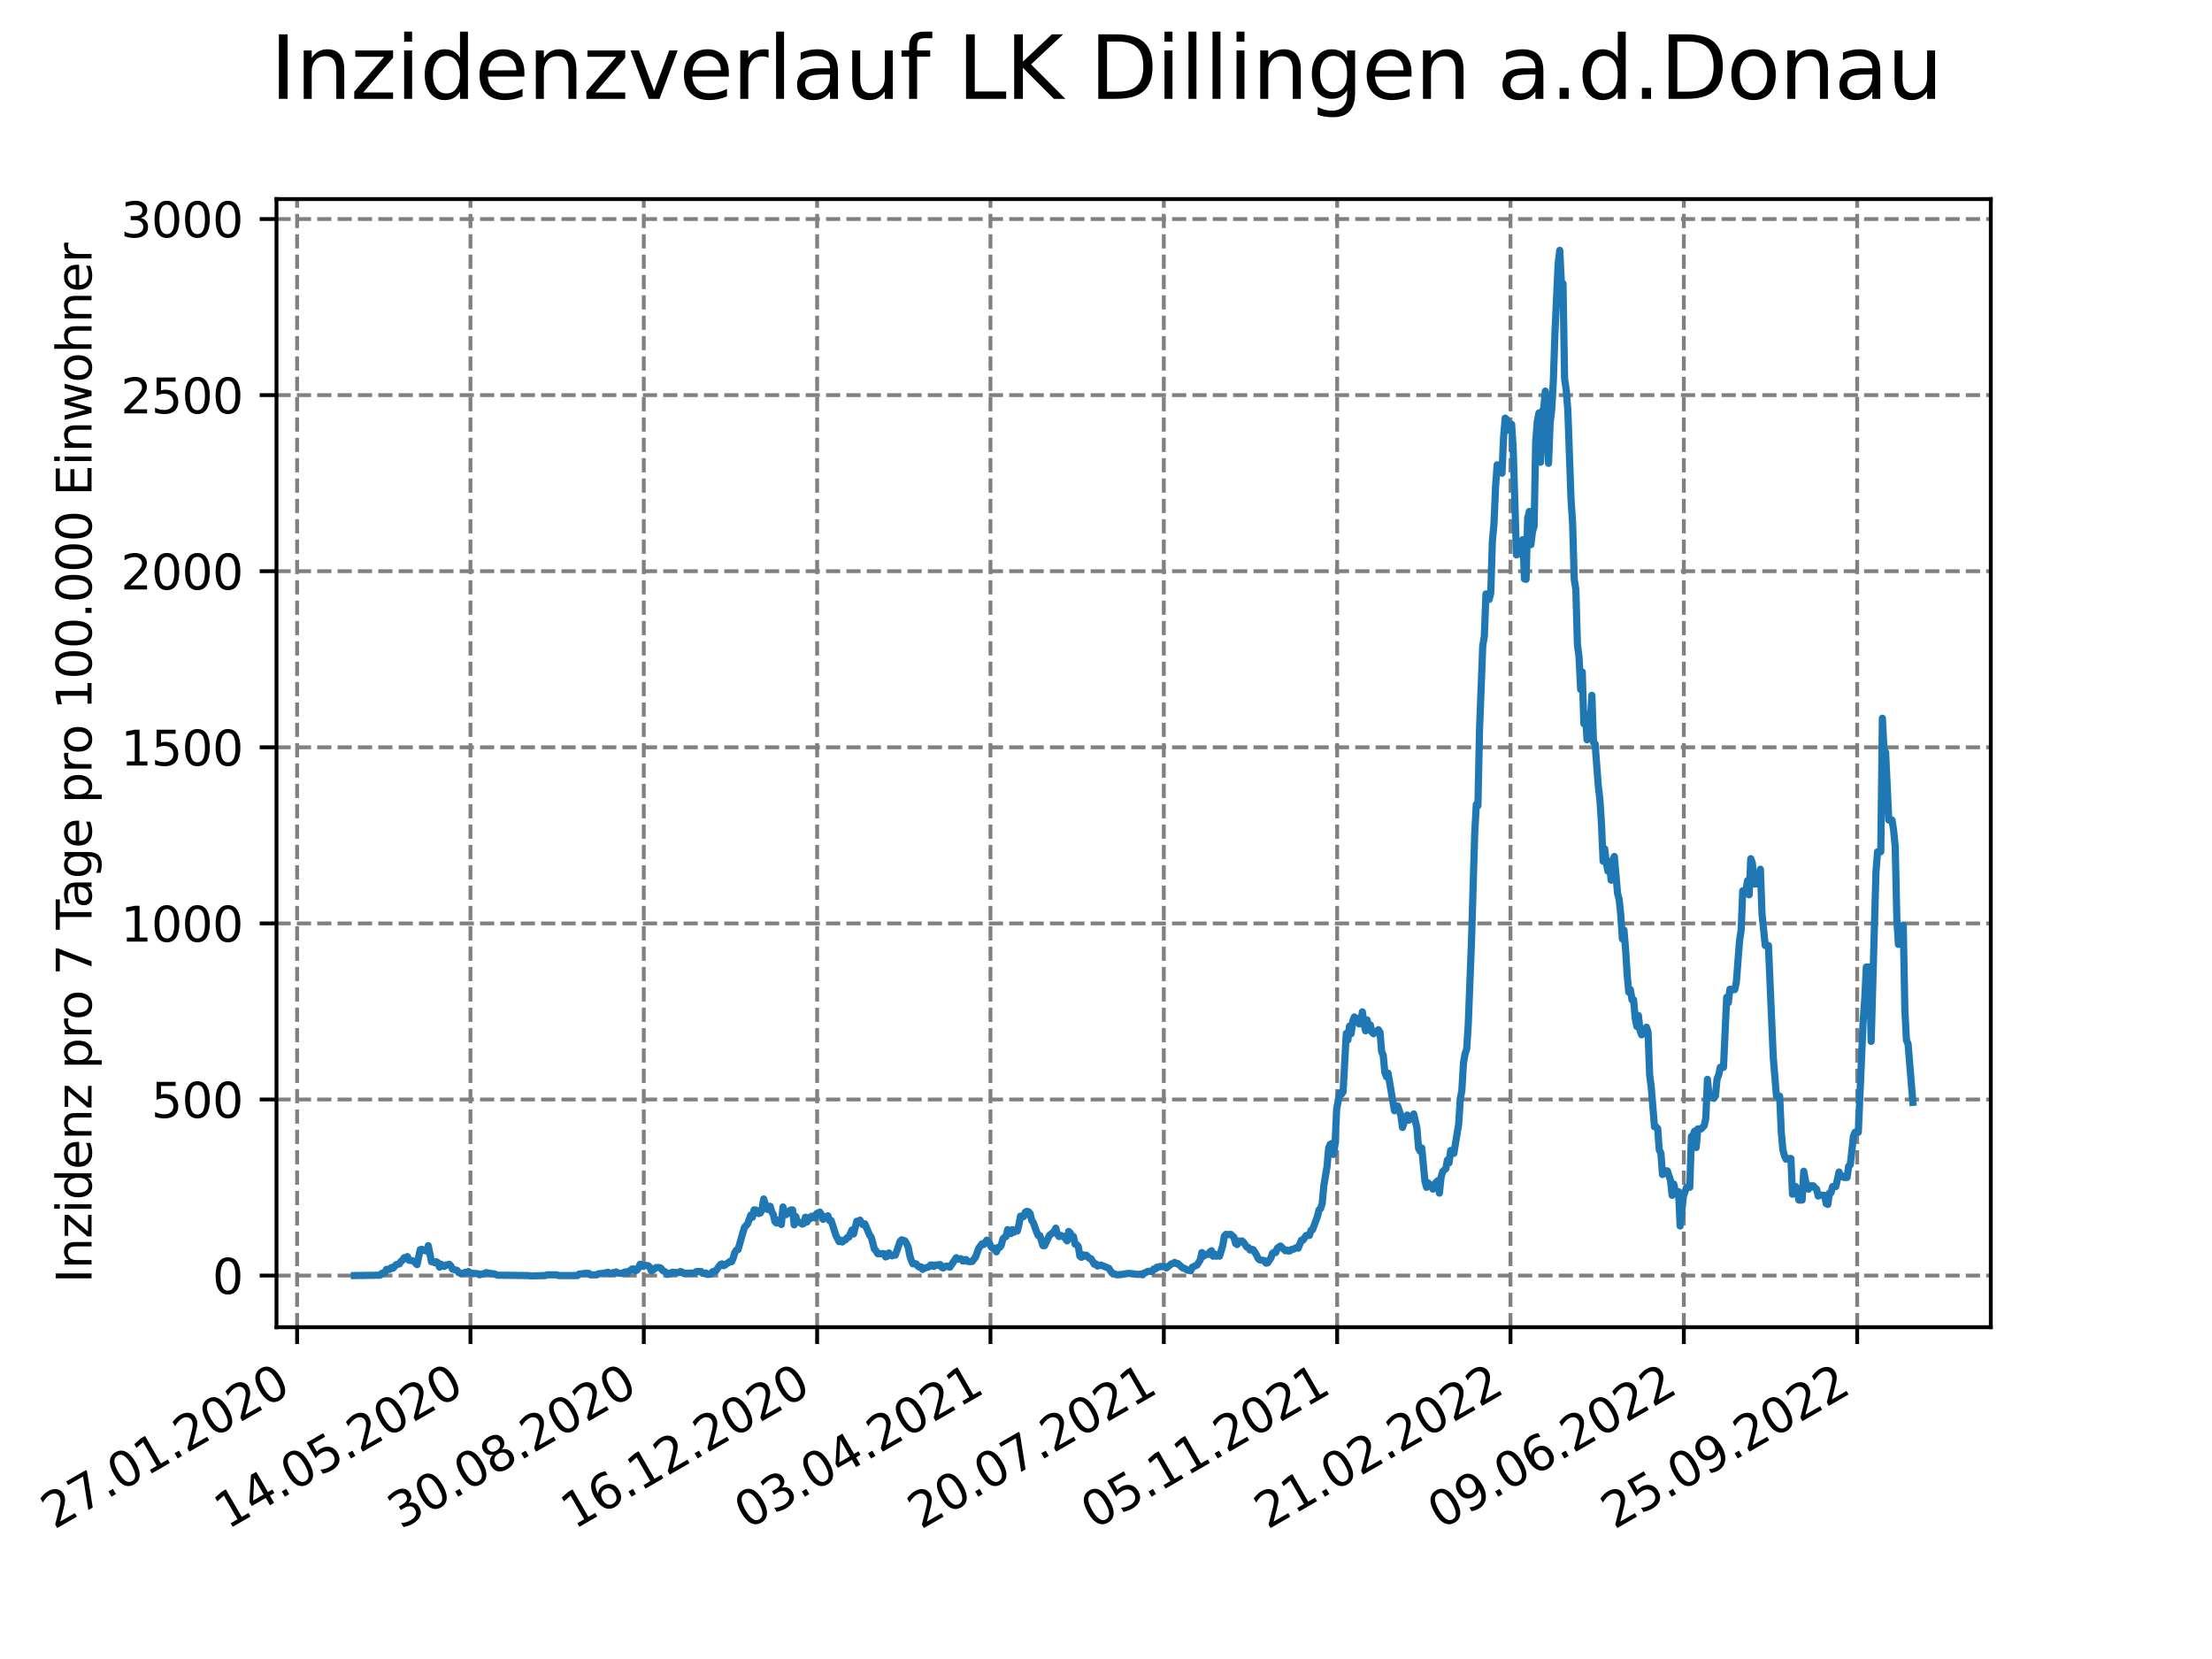 <?xml version="1.0" encoding="utf-8" standalone="no"?>
<!DOCTYPE svg PUBLIC "-//W3C//DTD SVG 1.1//EN"
  "http://www.w3.org/Graphics/SVG/1.1/DTD/svg11.dtd">
<svg xmlns:xlink="http://www.w3.org/1999/xlink" width="460.8pt" height="345.6pt" viewBox="0 0 460.8 345.6" xmlns="http://www.w3.org/2000/svg" version="1.1">
 <defs>
  <style type="text/css">*{stroke-linejoin: round; stroke-linecap: butt}</style>
 </defs>
 <g id="figure_1">
  <g id="patch_1">
   <path d="M 0 345.6 
L 460.8 345.6 
L 460.8 0 
L 0 0 
z
" style="fill: #ffffff"/>
  </g>
  <g id="axes_1">
   <g id="patch_2">
    <path d="M 57.6 276.48 
L 414.72 276.48 
L 414.72 41.472 
L 57.6 41.472 
z
" style="fill: #ffffff"/>
   </g>
   <g id="matplotlib.axis_1">
    <g id="xtick_1">
     <g id="line2d_1">
      <path d="M 61.894 276.48 
L 61.894 41.472 
" clip-path="url(#p6cbf911d71)" style="fill: none; stroke-dasharray: 2.96,1.28; stroke-dashoffset: 0; stroke: #808080; stroke-width: 0.8"/>
     </g>
     <g id="line2d_2">
      <defs>
       <path id="mc6d0d88034" d="M 0 0 
L 0 3.5 
" style="stroke: #000000; stroke-width: 0.8"/>
      </defs>
      <g>
       <use xlink:href="#mc6d0d88034" x="61.894" y="276.48" style="stroke: #000000; stroke-width: 0.8"/>
      </g>
     </g>
     <g id="text_1">
      <!-- 27.01.2020 -->
      <g transform="translate(11.268 318.689) rotate(-30) scale(0.1 -0.1)">
       <defs>
        <path id="DejaVuSans-32" d="M 1228 531 
L 3431 531 
L 3431 0 
L 469 0 
L 469 531 
Q 828 903 1448 1529 
Q 2069 2156 2228 2338 
Q 2531 2678 2651 2914 
Q 2772 3150 2772 3378 
Q 2772 3750 2511 3984 
Q 2250 4219 1831 4219 
Q 1534 4219 1204 4116 
Q 875 4013 500 3803 
L 500 4441 
Q 881 4594 1212 4672 
Q 1544 4750 1819 4750 
Q 2544 4750 2975 4387 
Q 3406 4025 3406 3419 
Q 3406 3131 3298 2873 
Q 3191 2616 2906 2266 
Q 2828 2175 2409 1742 
Q 1991 1309 1228 531 
z
" transform="scale(0.016)"/>
        <path id="DejaVuSans-37" d="M 525 4666 
L 3525 4666 
L 3525 4397 
L 1831 0 
L 1172 0 
L 2766 4134 
L 525 4134 
L 525 4666 
z
" transform="scale(0.016)"/>
        <path id="DejaVuSans-2e" d="M 684 794 
L 1344 794 
L 1344 0 
L 684 0 
L 684 794 
z
" transform="scale(0.016)"/>
        <path id="DejaVuSans-30" d="M 2034 4250 
Q 1547 4250 1301 3770 
Q 1056 3291 1056 2328 
Q 1056 1369 1301 889 
Q 1547 409 2034 409 
Q 2525 409 2770 889 
Q 3016 1369 3016 2328 
Q 3016 3291 2770 3770 
Q 2525 4250 2034 4250 
z
M 2034 4750 
Q 2819 4750 3233 4129 
Q 3647 3509 3647 2328 
Q 3647 1150 3233 529 
Q 2819 -91 2034 -91 
Q 1250 -91 836 529 
Q 422 1150 422 2328 
Q 422 3509 836 4129 
Q 1250 4750 2034 4750 
z
" transform="scale(0.016)"/>
        <path id="DejaVuSans-31" d="M 794 531 
L 1825 531 
L 1825 4091 
L 703 3866 
L 703 4441 
L 1819 4666 
L 2450 4666 
L 2450 531 
L 3481 531 
L 3481 0 
L 794 0 
L 794 531 
z
" transform="scale(0.016)"/>
       </defs>
       <use xlink:href="#DejaVuSans-32"/>
       <use xlink:href="#DejaVuSans-37" x="63.623"/>
       <use xlink:href="#DejaVuSans-2e" x="127.246"/>
       <use xlink:href="#DejaVuSans-30" x="159.033"/>
       <use xlink:href="#DejaVuSans-31" x="222.656"/>
       <use xlink:href="#DejaVuSans-2e" x="286.279"/>
       <use xlink:href="#DejaVuSans-32" x="318.066"/>
       <use xlink:href="#DejaVuSans-30" x="381.689"/>
       <use xlink:href="#DejaVuSans-32" x="445.312"/>
       <use xlink:href="#DejaVuSans-30" x="508.936"/>
      </g>
     </g>
    </g>
    <g id="xtick_2">
     <g id="line2d_3">
      <path d="M 98.003 276.48 
L 98.003 41.472 
" clip-path="url(#p6cbf911d71)" style="fill: none; stroke-dasharray: 2.96,1.28; stroke-dashoffset: 0; stroke: #808080; stroke-width: 0.8"/>
     </g>
     <g id="line2d_4">
      <g>
       <use xlink:href="#mc6d0d88034" x="98.003" y="276.48" style="stroke: #000000; stroke-width: 0.8"/>
      </g>
     </g>
     <g id="text_2">
      <!-- 14.05.2020 -->
      <g transform="translate(47.378 318.689) rotate(-30) scale(0.1 -0.1)">
       <defs>
        <path id="DejaVuSans-34" d="M 2419 4116 
L 825 1625 
L 2419 1625 
L 2419 4116 
z
M 2253 4666 
L 3047 4666 
L 3047 1625 
L 3713 1625 
L 3713 1100 
L 3047 1100 
L 3047 0 
L 2419 0 
L 2419 1100 
L 313 1100 
L 313 1709 
L 2253 4666 
z
" transform="scale(0.016)"/>
        <path id="DejaVuSans-35" d="M 691 4666 
L 3169 4666 
L 3169 4134 
L 1269 4134 
L 1269 2991 
Q 1406 3038 1543 3061 
Q 1681 3084 1819 3084 
Q 2600 3084 3056 2656 
Q 3513 2228 3513 1497 
Q 3513 744 3044 326 
Q 2575 -91 1722 -91 
Q 1428 -91 1123 -41 
Q 819 9 494 109 
L 494 744 
Q 775 591 1075 516 
Q 1375 441 1709 441 
Q 2250 441 2565 725 
Q 2881 1009 2881 1497 
Q 2881 1984 2565 2268 
Q 2250 2553 1709 2553 
Q 1456 2553 1204 2497 
Q 953 2441 691 2322 
L 691 4666 
z
" transform="scale(0.016)"/>
       </defs>
       <use xlink:href="#DejaVuSans-31"/>
       <use xlink:href="#DejaVuSans-34" x="63.623"/>
       <use xlink:href="#DejaVuSans-2e" x="127.246"/>
       <use xlink:href="#DejaVuSans-30" x="159.033"/>
       <use xlink:href="#DejaVuSans-35" x="222.656"/>
       <use xlink:href="#DejaVuSans-2e" x="286.279"/>
       <use xlink:href="#DejaVuSans-32" x="318.066"/>
       <use xlink:href="#DejaVuSans-30" x="381.689"/>
       <use xlink:href="#DejaVuSans-32" x="445.312"/>
       <use xlink:href="#DejaVuSans-30" x="508.936"/>
      </g>
     </g>
    </g>
    <g id="xtick_3">
     <g id="line2d_5">
      <path d="M 134.113 276.48 
L 134.113 41.472 
" clip-path="url(#p6cbf911d71)" style="fill: none; stroke-dasharray: 2.96,1.28; stroke-dashoffset: 0; stroke: #808080; stroke-width: 0.8"/>
     </g>
     <g id="line2d_6">
      <g>
       <use xlink:href="#mc6d0d88034" x="134.113" y="276.48" style="stroke: #000000; stroke-width: 0.8"/>
      </g>
     </g>
     <g id="text_3">
      <!-- 30.08.2020 -->
      <g transform="translate(83.488 318.689) rotate(-30) scale(0.1 -0.1)">
       <defs>
        <path id="DejaVuSans-33" d="M 2597 2516 
Q 3050 2419 3304 2112 
Q 3559 1806 3559 1356 
Q 3559 666 3084 287 
Q 2609 -91 1734 -91 
Q 1441 -91 1130 -33 
Q 819 25 488 141 
L 488 750 
Q 750 597 1062 519 
Q 1375 441 1716 441 
Q 2309 441 2620 675 
Q 2931 909 2931 1356 
Q 2931 1769 2642 2001 
Q 2353 2234 1838 2234 
L 1294 2234 
L 1294 2753 
L 1863 2753 
Q 2328 2753 2575 2939 
Q 2822 3125 2822 3475 
Q 2822 3834 2567 4026 
Q 2313 4219 1838 4219 
Q 1578 4219 1281 4162 
Q 984 4106 628 3988 
L 628 4550 
Q 988 4650 1302 4700 
Q 1616 4750 1894 4750 
Q 2613 4750 3031 4423 
Q 3450 4097 3450 3541 
Q 3450 3153 3228 2886 
Q 3006 2619 2597 2516 
z
" transform="scale(0.016)"/>
        <path id="DejaVuSans-38" d="M 2034 2216 
Q 1584 2216 1326 1975 
Q 1069 1734 1069 1313 
Q 1069 891 1326 650 
Q 1584 409 2034 409 
Q 2484 409 2743 651 
Q 3003 894 3003 1313 
Q 3003 1734 2745 1975 
Q 2488 2216 2034 2216 
z
M 1403 2484 
Q 997 2584 770 2862 
Q 544 3141 544 3541 
Q 544 4100 942 4425 
Q 1341 4750 2034 4750 
Q 2731 4750 3128 4425 
Q 3525 4100 3525 3541 
Q 3525 3141 3298 2862 
Q 3072 2584 2669 2484 
Q 3125 2378 3379 2068 
Q 3634 1759 3634 1313 
Q 3634 634 3220 271 
Q 2806 -91 2034 -91 
Q 1263 -91 848 271 
Q 434 634 434 1313 
Q 434 1759 690 2068 
Q 947 2378 1403 2484 
z
M 1172 3481 
Q 1172 3119 1398 2916 
Q 1625 2713 2034 2713 
Q 2441 2713 2670 2916 
Q 2900 3119 2900 3481 
Q 2900 3844 2670 4047 
Q 2441 4250 2034 4250 
Q 1625 4250 1398 4047 
Q 1172 3844 1172 3481 
z
" transform="scale(0.016)"/>
       </defs>
       <use xlink:href="#DejaVuSans-33"/>
       <use xlink:href="#DejaVuSans-30" x="63.623"/>
       <use xlink:href="#DejaVuSans-2e" x="127.246"/>
       <use xlink:href="#DejaVuSans-30" x="159.033"/>
       <use xlink:href="#DejaVuSans-38" x="222.656"/>
       <use xlink:href="#DejaVuSans-2e" x="286.279"/>
       <use xlink:href="#DejaVuSans-32" x="318.066"/>
       <use xlink:href="#DejaVuSans-30" x="381.689"/>
       <use xlink:href="#DejaVuSans-32" x="445.312"/>
       <use xlink:href="#DejaVuSans-30" x="508.936"/>
      </g>
     </g>
    </g>
    <g id="xtick_4">
     <g id="line2d_7">
      <path d="M 170.223 276.48 
L 170.223 41.472 
" clip-path="url(#p6cbf911d71)" style="fill: none; stroke-dasharray: 2.96,1.28; stroke-dashoffset: 0; stroke: #808080; stroke-width: 0.8"/>
     </g>
     <g id="line2d_8">
      <g>
       <use xlink:href="#mc6d0d88034" x="170.223" y="276.48" style="stroke: #000000; stroke-width: 0.8"/>
      </g>
     </g>
     <g id="text_4">
      <!-- 16.12.2020 -->
      <g transform="translate(119.598 318.689) rotate(-30) scale(0.1 -0.1)">
       <defs>
        <path id="DejaVuSans-36" d="M 2113 2584 
Q 1688 2584 1439 2293 
Q 1191 2003 1191 1497 
Q 1191 994 1439 701 
Q 1688 409 2113 409 
Q 2538 409 2786 701 
Q 3034 994 3034 1497 
Q 3034 2003 2786 2293 
Q 2538 2584 2113 2584 
z
M 3366 4563 
L 3366 3988 
Q 3128 4100 2886 4159 
Q 2644 4219 2406 4219 
Q 1781 4219 1451 3797 
Q 1122 3375 1075 2522 
Q 1259 2794 1537 2939 
Q 1816 3084 2150 3084 
Q 2853 3084 3261 2657 
Q 3669 2231 3669 1497 
Q 3669 778 3244 343 
Q 2819 -91 2113 -91 
Q 1303 -91 875 529 
Q 447 1150 447 2328 
Q 447 3434 972 4092 
Q 1497 4750 2381 4750 
Q 2619 4750 2861 4703 
Q 3103 4656 3366 4563 
z
" transform="scale(0.016)"/>
       </defs>
       <use xlink:href="#DejaVuSans-31"/>
       <use xlink:href="#DejaVuSans-36" x="63.623"/>
       <use xlink:href="#DejaVuSans-2e" x="127.246"/>
       <use xlink:href="#DejaVuSans-31" x="159.033"/>
       <use xlink:href="#DejaVuSans-32" x="222.656"/>
       <use xlink:href="#DejaVuSans-2e" x="286.279"/>
       <use xlink:href="#DejaVuSans-32" x="318.066"/>
       <use xlink:href="#DejaVuSans-30" x="381.689"/>
       <use xlink:href="#DejaVuSans-32" x="445.312"/>
       <use xlink:href="#DejaVuSans-30" x="508.936"/>
      </g>
     </g>
    </g>
    <g id="xtick_5">
     <g id="line2d_9">
      <path d="M 206.333 276.48 
L 206.333 41.472 
" clip-path="url(#p6cbf911d71)" style="fill: none; stroke-dasharray: 2.96,1.28; stroke-dashoffset: 0; stroke: #808080; stroke-width: 0.8"/>
     </g>
     <g id="line2d_10">
      <g>
       <use xlink:href="#mc6d0d88034" x="206.333" y="276.48" style="stroke: #000000; stroke-width: 0.8"/>
      </g>
     </g>
     <g id="text_5">
      <!-- 03.04.2021 -->
      <g transform="translate(155.708 318.689) rotate(-30) scale(0.1 -0.1)">
       <use xlink:href="#DejaVuSans-30"/>
       <use xlink:href="#DejaVuSans-33" x="63.623"/>
       <use xlink:href="#DejaVuSans-2e" x="127.246"/>
       <use xlink:href="#DejaVuSans-30" x="159.033"/>
       <use xlink:href="#DejaVuSans-34" x="222.656"/>
       <use xlink:href="#DejaVuSans-2e" x="286.279"/>
       <use xlink:href="#DejaVuSans-32" x="318.066"/>
       <use xlink:href="#DejaVuSans-30" x="381.689"/>
       <use xlink:href="#DejaVuSans-32" x="445.312"/>
       <use xlink:href="#DejaVuSans-31" x="508.936"/>
      </g>
     </g>
    </g>
    <g id="xtick_6">
     <g id="line2d_11">
      <path d="M 242.443 276.48 
L 242.443 41.472 
" clip-path="url(#p6cbf911d71)" style="fill: none; stroke-dasharray: 2.96,1.28; stroke-dashoffset: 0; stroke: #808080; stroke-width: 0.8"/>
     </g>
     <g id="line2d_12">
      <g>
       <use xlink:href="#mc6d0d88034" x="242.443" y="276.48" style="stroke: #000000; stroke-width: 0.8"/>
      </g>
     </g>
     <g id="text_6">
      <!-- 20.07.2021 -->
      <g transform="translate(191.818 318.689) rotate(-30) scale(0.1 -0.1)">
       <use xlink:href="#DejaVuSans-32"/>
       <use xlink:href="#DejaVuSans-30" x="63.623"/>
       <use xlink:href="#DejaVuSans-2e" x="127.246"/>
       <use xlink:href="#DejaVuSans-30" x="159.033"/>
       <use xlink:href="#DejaVuSans-37" x="222.656"/>
       <use xlink:href="#DejaVuSans-2e" x="286.279"/>
       <use xlink:href="#DejaVuSans-32" x="318.066"/>
       <use xlink:href="#DejaVuSans-30" x="381.689"/>
       <use xlink:href="#DejaVuSans-32" x="445.312"/>
       <use xlink:href="#DejaVuSans-31" x="508.936"/>
      </g>
     </g>
    </g>
    <g id="xtick_7">
     <g id="line2d_13">
      <path d="M 278.553 276.48 
L 278.553 41.472 
" clip-path="url(#p6cbf911d71)" style="fill: none; stroke-dasharray: 2.96,1.28; stroke-dashoffset: 0; stroke: #808080; stroke-width: 0.8"/>
     </g>
     <g id="line2d_14">
      <g>
       <use xlink:href="#mc6d0d88034" x="278.553" y="276.48" style="stroke: #000000; stroke-width: 0.8"/>
      </g>
     </g>
     <g id="text_7">
      <!-- 05.11.2021 -->
      <g transform="translate(227.928 318.689) rotate(-30) scale(0.1 -0.1)">
       <use xlink:href="#DejaVuSans-30"/>
       <use xlink:href="#DejaVuSans-35" x="63.623"/>
       <use xlink:href="#DejaVuSans-2e" x="127.246"/>
       <use xlink:href="#DejaVuSans-31" x="159.033"/>
       <use xlink:href="#DejaVuSans-31" x="222.656"/>
       <use xlink:href="#DejaVuSans-2e" x="286.279"/>
       <use xlink:href="#DejaVuSans-32" x="318.066"/>
       <use xlink:href="#DejaVuSans-30" x="381.689"/>
       <use xlink:href="#DejaVuSans-32" x="445.312"/>
       <use xlink:href="#DejaVuSans-31" x="508.936"/>
      </g>
     </g>
    </g>
    <g id="xtick_8">
     <g id="line2d_15">
      <path d="M 314.663 276.48 
L 314.663 41.472 
" clip-path="url(#p6cbf911d71)" style="fill: none; stroke-dasharray: 2.96,1.28; stroke-dashoffset: 0; stroke: #808080; stroke-width: 0.8"/>
     </g>
     <g id="line2d_16">
      <g>
       <use xlink:href="#mc6d0d88034" x="314.663" y="276.48" style="stroke: #000000; stroke-width: 0.8"/>
      </g>
     </g>
     <g id="text_8">
      <!-- 21.02.2022 -->
      <g transform="translate(264.038 318.689) rotate(-30) scale(0.1 -0.1)">
       <use xlink:href="#DejaVuSans-32"/>
       <use xlink:href="#DejaVuSans-31" x="63.623"/>
       <use xlink:href="#DejaVuSans-2e" x="127.246"/>
       <use xlink:href="#DejaVuSans-30" x="159.033"/>
       <use xlink:href="#DejaVuSans-32" x="222.656"/>
       <use xlink:href="#DejaVuSans-2e" x="286.279"/>
       <use xlink:href="#DejaVuSans-32" x="318.066"/>
       <use xlink:href="#DejaVuSans-30" x="381.689"/>
       <use xlink:href="#DejaVuSans-32" x="445.312"/>
       <use xlink:href="#DejaVuSans-32" x="508.936"/>
      </g>
     </g>
    </g>
    <g id="xtick_9">
     <g id="line2d_17">
      <path d="M 350.773 276.48 
L 350.773 41.472 
" clip-path="url(#p6cbf911d71)" style="fill: none; stroke-dasharray: 2.96,1.28; stroke-dashoffset: 0; stroke: #808080; stroke-width: 0.8"/>
     </g>
     <g id="line2d_18">
      <g>
       <use xlink:href="#mc6d0d88034" x="350.773" y="276.48" style="stroke: #000000; stroke-width: 0.8"/>
      </g>
     </g>
     <g id="text_9">
      <!-- 09.06.2022 -->
      <g transform="translate(300.147 318.689) rotate(-30) scale(0.1 -0.1)">
       <defs>
        <path id="DejaVuSans-39" d="M 703 97 
L 703 672 
Q 941 559 1184 500 
Q 1428 441 1663 441 
Q 2288 441 2617 861 
Q 2947 1281 2994 2138 
Q 2813 1869 2534 1725 
Q 2256 1581 1919 1581 
Q 1219 1581 811 2004 
Q 403 2428 403 3163 
Q 403 3881 828 4315 
Q 1253 4750 1959 4750 
Q 2769 4750 3195 4129 
Q 3622 3509 3622 2328 
Q 3622 1225 3098 567 
Q 2575 -91 1691 -91 
Q 1453 -91 1209 -44 
Q 966 3 703 97 
z
M 1959 2075 
Q 2384 2075 2632 2365 
Q 2881 2656 2881 3163 
Q 2881 3666 2632 3958 
Q 2384 4250 1959 4250 
Q 1534 4250 1286 3958 
Q 1038 3666 1038 3163 
Q 1038 2656 1286 2365 
Q 1534 2075 1959 2075 
z
" transform="scale(0.016)"/>
       </defs>
       <use xlink:href="#DejaVuSans-30"/>
       <use xlink:href="#DejaVuSans-39" x="63.623"/>
       <use xlink:href="#DejaVuSans-2e" x="127.246"/>
       <use xlink:href="#DejaVuSans-30" x="159.033"/>
       <use xlink:href="#DejaVuSans-36" x="222.656"/>
       <use xlink:href="#DejaVuSans-2e" x="286.279"/>
       <use xlink:href="#DejaVuSans-32" x="318.066"/>
       <use xlink:href="#DejaVuSans-30" x="381.689"/>
       <use xlink:href="#DejaVuSans-32" x="445.312"/>
       <use xlink:href="#DejaVuSans-32" x="508.936"/>
      </g>
     </g>
    </g>
    <g id="xtick_10">
     <g id="line2d_19">
      <path d="M 386.883 276.48 
L 386.883 41.472 
" clip-path="url(#p6cbf911d71)" style="fill: none; stroke-dasharray: 2.96,1.28; stroke-dashoffset: 0; stroke: #808080; stroke-width: 0.8"/>
     </g>
     <g id="line2d_20">
      <g>
       <use xlink:href="#mc6d0d88034" x="386.883" y="276.48" style="stroke: #000000; stroke-width: 0.8"/>
      </g>
     </g>
     <g id="text_10">
      <!-- 25.09.2022 -->
      <g transform="translate(336.257 318.689) rotate(-30) scale(0.1 -0.1)">
       <use xlink:href="#DejaVuSans-32"/>
       <use xlink:href="#DejaVuSans-35" x="63.623"/>
       <use xlink:href="#DejaVuSans-2e" x="127.246"/>
       <use xlink:href="#DejaVuSans-30" x="159.033"/>
       <use xlink:href="#DejaVuSans-39" x="222.656"/>
       <use xlink:href="#DejaVuSans-2e" x="286.279"/>
       <use xlink:href="#DejaVuSans-32" x="318.066"/>
       <use xlink:href="#DejaVuSans-30" x="381.689"/>
       <use xlink:href="#DejaVuSans-32" x="445.312"/>
       <use xlink:href="#DejaVuSans-32" x="508.936"/>
      </g>
     </g>
    </g>
   </g>
   <g id="matplotlib.axis_2">
    <g id="ytick_1">
     <g id="line2d_21">
      <path d="M 57.6 265.722 
L 414.72 265.722 
" clip-path="url(#p6cbf911d71)" style="fill: none; stroke-dasharray: 2.96,1.28; stroke-dashoffset: 0; stroke: #808080; stroke-width: 0.8"/>
     </g>
     <g id="line2d_22">
      <defs>
       <path id="m61fb1e7606" d="M 0 0 
L -3.5 0 
" style="stroke: #000000; stroke-width: 0.8"/>
      </defs>
      <g>
       <use xlink:href="#m61fb1e7606" x="57.6" y="265.722" style="stroke: #000000; stroke-width: 0.8"/>
      </g>
     </g>
     <g id="text_11">
      <!-- 0 -->
      <g transform="translate(44.237 269.521) scale(0.1 -0.1)">
       <use xlink:href="#DejaVuSans-30"/>
      </g>
     </g>
    </g>
    <g id="ytick_2">
     <g id="line2d_23">
      <path d="M 57.6 229.04 
L 414.72 229.04 
" clip-path="url(#p6cbf911d71)" style="fill: none; stroke-dasharray: 2.96,1.28; stroke-dashoffset: 0; stroke: #808080; stroke-width: 0.8"/>
     </g>
     <g id="line2d_24">
      <g>
       <use xlink:href="#m61fb1e7606" x="57.6" y="229.04" style="stroke: #000000; stroke-width: 0.8"/>
      </g>
     </g>
     <g id="text_12">
      <!-- 500 -->
      <g transform="translate(31.512 232.839) scale(0.1 -0.1)">
       <use xlink:href="#DejaVuSans-35"/>
       <use xlink:href="#DejaVuSans-30" x="63.623"/>
       <use xlink:href="#DejaVuSans-30" x="127.246"/>
      </g>
     </g>
    </g>
    <g id="ytick_3">
     <g id="line2d_25">
      <path d="M 57.6 192.358 
L 414.72 192.358 
" clip-path="url(#p6cbf911d71)" style="fill: none; stroke-dasharray: 2.96,1.28; stroke-dashoffset: 0; stroke: #808080; stroke-width: 0.8"/>
     </g>
     <g id="line2d_26">
      <g>
       <use xlink:href="#m61fb1e7606" x="57.6" y="192.358" style="stroke: #000000; stroke-width: 0.8"/>
      </g>
     </g>
     <g id="text_13">
      <!-- 1000 -->
      <g transform="translate(25.15 196.157) scale(0.1 -0.1)">
       <use xlink:href="#DejaVuSans-31"/>
       <use xlink:href="#DejaVuSans-30" x="63.623"/>
       <use xlink:href="#DejaVuSans-30" x="127.246"/>
       <use xlink:href="#DejaVuSans-30" x="190.869"/>
      </g>
     </g>
    </g>
    <g id="ytick_4">
     <g id="line2d_27">
      <path d="M 57.6 155.676 
L 414.72 155.676 
" clip-path="url(#p6cbf911d71)" style="fill: none; stroke-dasharray: 2.96,1.28; stroke-dashoffset: 0; stroke: #808080; stroke-width: 0.8"/>
     </g>
     <g id="line2d_28">
      <g>
       <use xlink:href="#m61fb1e7606" x="57.6" y="155.676" style="stroke: #000000; stroke-width: 0.8"/>
      </g>
     </g>
     <g id="text_14">
      <!-- 1500 -->
      <g transform="translate(25.15 159.476) scale(0.1 -0.1)">
       <use xlink:href="#DejaVuSans-31"/>
       <use xlink:href="#DejaVuSans-35" x="63.623"/>
       <use xlink:href="#DejaVuSans-30" x="127.246"/>
       <use xlink:href="#DejaVuSans-30" x="190.869"/>
      </g>
     </g>
    </g>
    <g id="ytick_5">
     <g id="line2d_29">
      <path d="M 57.6 118.995 
L 414.72 118.995 
" clip-path="url(#p6cbf911d71)" style="fill: none; stroke-dasharray: 2.96,1.28; stroke-dashoffset: 0; stroke: #808080; stroke-width: 0.8"/>
     </g>
     <g id="line2d_30">
      <g>
       <use xlink:href="#m61fb1e7606" x="57.6" y="118.995" style="stroke: #000000; stroke-width: 0.8"/>
      </g>
     </g>
     <g id="text_15">
      <!-- 2000 -->
      <g transform="translate(25.15 122.794) scale(0.1 -0.1)">
       <use xlink:href="#DejaVuSans-32"/>
       <use xlink:href="#DejaVuSans-30" x="63.623"/>
       <use xlink:href="#DejaVuSans-30" x="127.246"/>
       <use xlink:href="#DejaVuSans-30" x="190.869"/>
      </g>
     </g>
    </g>
    <g id="ytick_6">
     <g id="line2d_31">
      <path d="M 57.6 82.313 
L 414.72 82.313 
" clip-path="url(#p6cbf911d71)" style="fill: none; stroke-dasharray: 2.96,1.28; stroke-dashoffset: 0; stroke: #808080; stroke-width: 0.8"/>
     </g>
     <g id="line2d_32">
      <g>
       <use xlink:href="#m61fb1e7606" x="57.6" y="82.313" style="stroke: #000000; stroke-width: 0.8"/>
      </g>
     </g>
     <g id="text_16">
      <!-- 2500 -->
      <g transform="translate(25.15 86.112) scale(0.1 -0.1)">
       <use xlink:href="#DejaVuSans-32"/>
       <use xlink:href="#DejaVuSans-35" x="63.623"/>
       <use xlink:href="#DejaVuSans-30" x="127.246"/>
       <use xlink:href="#DejaVuSans-30" x="190.869"/>
      </g>
     </g>
    </g>
    <g id="ytick_7">
     <g id="line2d_33">
      <path d="M 57.6 45.631 
L 414.72 45.631 
" clip-path="url(#p6cbf911d71)" style="fill: none; stroke-dasharray: 2.96,1.28; stroke-dashoffset: 0; stroke: #808080; stroke-width: 0.8"/>
     </g>
     <g id="line2d_34">
      <g>
       <use xlink:href="#m61fb1e7606" x="57.6" y="45.631" style="stroke: #000000; stroke-width: 0.8"/>
      </g>
     </g>
     <g id="text_17">
      <!-- 3000 -->
      <g transform="translate(25.15 49.43) scale(0.1 -0.1)">
       <use xlink:href="#DejaVuSans-33"/>
       <use xlink:href="#DejaVuSans-30" x="63.623"/>
       <use xlink:href="#DejaVuSans-30" x="127.246"/>
       <use xlink:href="#DejaVuSans-30" x="190.869"/>
      </g>
     </g>
    </g>
    <g id="text_18">
     <!-- Inzidenz pro 7 Tage pro 100.000 Einwohner -->
     <g transform="translate(19.07 267.301) rotate(-90) scale(0.1 -0.1)">
      <defs>
       <path id="DejaVuSans-49" d="M 628 4666 
L 1259 4666 
L 1259 0 
L 628 0 
L 628 4666 
z
" transform="scale(0.016)"/>
       <path id="DejaVuSans-6e" d="M 3513 2113 
L 3513 0 
L 2938 0 
L 2938 2094 
Q 2938 2591 2744 2837 
Q 2550 3084 2163 3084 
Q 1697 3084 1428 2787 
Q 1159 2491 1159 1978 
L 1159 0 
L 581 0 
L 581 3500 
L 1159 3500 
L 1159 2956 
Q 1366 3272 1645 3428 
Q 1925 3584 2291 3584 
Q 2894 3584 3203 3211 
Q 3513 2838 3513 2113 
z
" transform="scale(0.016)"/>
       <path id="DejaVuSans-7a" d="M 353 3500 
L 3084 3500 
L 3084 2975 
L 922 459 
L 3084 459 
L 3084 0 
L 275 0 
L 275 525 
L 2438 3041 
L 353 3041 
L 353 3500 
z
" transform="scale(0.016)"/>
       <path id="DejaVuSans-69" d="M 603 3500 
L 1178 3500 
L 1178 0 
L 603 0 
L 603 3500 
z
M 603 4863 
L 1178 4863 
L 1178 4134 
L 603 4134 
L 603 4863 
z
" transform="scale(0.016)"/>
       <path id="DejaVuSans-64" d="M 2906 2969 
L 2906 4863 
L 3481 4863 
L 3481 0 
L 2906 0 
L 2906 525 
Q 2725 213 2448 61 
Q 2172 -91 1784 -91 
Q 1150 -91 751 415 
Q 353 922 353 1747 
Q 353 2572 751 3078 
Q 1150 3584 1784 3584 
Q 2172 3584 2448 3432 
Q 2725 3281 2906 2969 
z
M 947 1747 
Q 947 1113 1208 752 
Q 1469 391 1925 391 
Q 2381 391 2643 752 
Q 2906 1113 2906 1747 
Q 2906 2381 2643 2742 
Q 2381 3103 1925 3103 
Q 1469 3103 1208 2742 
Q 947 2381 947 1747 
z
" transform="scale(0.016)"/>
       <path id="DejaVuSans-65" d="M 3597 1894 
L 3597 1613 
L 953 1613 
Q 991 1019 1311 708 
Q 1631 397 2203 397 
Q 2534 397 2845 478 
Q 3156 559 3463 722 
L 3463 178 
Q 3153 47 2828 -22 
Q 2503 -91 2169 -91 
Q 1331 -91 842 396 
Q 353 884 353 1716 
Q 353 2575 817 3079 
Q 1281 3584 2069 3584 
Q 2775 3584 3186 3129 
Q 3597 2675 3597 1894 
z
M 3022 2063 
Q 3016 2534 2758 2815 
Q 2500 3097 2075 3097 
Q 1594 3097 1305 2825 
Q 1016 2553 972 2059 
L 3022 2063 
z
" transform="scale(0.016)"/>
       <path id="DejaVuSans-20" transform="scale(0.016)"/>
       <path id="DejaVuSans-70" d="M 1159 525 
L 1159 -1331 
L 581 -1331 
L 581 3500 
L 1159 3500 
L 1159 2969 
Q 1341 3281 1617 3432 
Q 1894 3584 2278 3584 
Q 2916 3584 3314 3078 
Q 3713 2572 3713 1747 
Q 3713 922 3314 415 
Q 2916 -91 2278 -91 
Q 1894 -91 1617 61 
Q 1341 213 1159 525 
z
M 3116 1747 
Q 3116 2381 2855 2742 
Q 2594 3103 2138 3103 
Q 1681 3103 1420 2742 
Q 1159 2381 1159 1747 
Q 1159 1113 1420 752 
Q 1681 391 2138 391 
Q 2594 391 2855 752 
Q 3116 1113 3116 1747 
z
" transform="scale(0.016)"/>
       <path id="DejaVuSans-72" d="M 2631 2963 
Q 2534 3019 2420 3045 
Q 2306 3072 2169 3072 
Q 1681 3072 1420 2755 
Q 1159 2438 1159 1844 
L 1159 0 
L 581 0 
L 581 3500 
L 1159 3500 
L 1159 2956 
Q 1341 3275 1631 3429 
Q 1922 3584 2338 3584 
Q 2397 3584 2469 3576 
Q 2541 3569 2628 3553 
L 2631 2963 
z
" transform="scale(0.016)"/>
       <path id="DejaVuSans-6f" d="M 1959 3097 
Q 1497 3097 1228 2736 
Q 959 2375 959 1747 
Q 959 1119 1226 758 
Q 1494 397 1959 397 
Q 2419 397 2687 759 
Q 2956 1122 2956 1747 
Q 2956 2369 2687 2733 
Q 2419 3097 1959 3097 
z
M 1959 3584 
Q 2709 3584 3137 3096 
Q 3566 2609 3566 1747 
Q 3566 888 3137 398 
Q 2709 -91 1959 -91 
Q 1206 -91 779 398 
Q 353 888 353 1747 
Q 353 2609 779 3096 
Q 1206 3584 1959 3584 
z
" transform="scale(0.016)"/>
       <path id="DejaVuSans-54" d="M -19 4666 
L 3928 4666 
L 3928 4134 
L 2272 4134 
L 2272 0 
L 1638 0 
L 1638 4134 
L -19 4134 
L -19 4666 
z
" transform="scale(0.016)"/>
       <path id="DejaVuSans-61" d="M 2194 1759 
Q 1497 1759 1228 1600 
Q 959 1441 959 1056 
Q 959 750 1161 570 
Q 1363 391 1709 391 
Q 2188 391 2477 730 
Q 2766 1069 2766 1631 
L 2766 1759 
L 2194 1759 
z
M 3341 1997 
L 3341 0 
L 2766 0 
L 2766 531 
Q 2569 213 2275 61 
Q 1981 -91 1556 -91 
Q 1019 -91 701 211 
Q 384 513 384 1019 
Q 384 1609 779 1909 
Q 1175 2209 1959 2209 
L 2766 2209 
L 2766 2266 
Q 2766 2663 2505 2880 
Q 2244 3097 1772 3097 
Q 1472 3097 1187 3025 
Q 903 2953 641 2809 
L 641 3341 
Q 956 3463 1253 3523 
Q 1550 3584 1831 3584 
Q 2591 3584 2966 3190 
Q 3341 2797 3341 1997 
z
" transform="scale(0.016)"/>
       <path id="DejaVuSans-67" d="M 2906 1791 
Q 2906 2416 2648 2759 
Q 2391 3103 1925 3103 
Q 1463 3103 1205 2759 
Q 947 2416 947 1791 
Q 947 1169 1205 825 
Q 1463 481 1925 481 
Q 2391 481 2648 825 
Q 2906 1169 2906 1791 
z
M 3481 434 
Q 3481 -459 3084 -895 
Q 2688 -1331 1869 -1331 
Q 1566 -1331 1297 -1286 
Q 1028 -1241 775 -1147 
L 775 -588 
Q 1028 -725 1275 -790 
Q 1522 -856 1778 -856 
Q 2344 -856 2625 -561 
Q 2906 -266 2906 331 
L 2906 616 
Q 2728 306 2450 153 
Q 2172 0 1784 0 
Q 1141 0 747 490 
Q 353 981 353 1791 
Q 353 2603 747 3093 
Q 1141 3584 1784 3584 
Q 2172 3584 2450 3431 
Q 2728 3278 2906 2969 
L 2906 3500 
L 3481 3500 
L 3481 434 
z
" transform="scale(0.016)"/>
       <path id="DejaVuSans-45" d="M 628 4666 
L 3578 4666 
L 3578 4134 
L 1259 4134 
L 1259 2753 
L 3481 2753 
L 3481 2222 
L 1259 2222 
L 1259 531 
L 3634 531 
L 3634 0 
L 628 0 
L 628 4666 
z
" transform="scale(0.016)"/>
       <path id="DejaVuSans-77" d="M 269 3500 
L 844 3500 
L 1563 769 
L 2278 3500 
L 2956 3500 
L 3675 769 
L 4391 3500 
L 4966 3500 
L 4050 0 
L 3372 0 
L 2619 2869 
L 1863 0 
L 1184 0 
L 269 3500 
z
" transform="scale(0.016)"/>
       <path id="DejaVuSans-68" d="M 3513 2113 
L 3513 0 
L 2938 0 
L 2938 2094 
Q 2938 2591 2744 2837 
Q 2550 3084 2163 3084 
Q 1697 3084 1428 2787 
Q 1159 2491 1159 1978 
L 1159 0 
L 581 0 
L 581 4863 
L 1159 4863 
L 1159 2956 
Q 1366 3272 1645 3428 
Q 1925 3584 2291 3584 
Q 2894 3584 3203 3211 
Q 3513 2838 3513 2113 
z
" transform="scale(0.016)"/>
      </defs>
      <use xlink:href="#DejaVuSans-49"/>
      <use xlink:href="#DejaVuSans-6e" x="29.492"/>
      <use xlink:href="#DejaVuSans-7a" x="92.871"/>
      <use xlink:href="#DejaVuSans-69" x="145.361"/>
      <use xlink:href="#DejaVuSans-64" x="173.145"/>
      <use xlink:href="#DejaVuSans-65" x="236.621"/>
      <use xlink:href="#DejaVuSans-6e" x="298.145"/>
      <use xlink:href="#DejaVuSans-7a" x="361.523"/>
      <use xlink:href="#DejaVuSans-20" x="414.014"/>
      <use xlink:href="#DejaVuSans-70" x="445.801"/>
      <use xlink:href="#DejaVuSans-72" x="509.277"/>
      <use xlink:href="#DejaVuSans-6f" x="548.141"/>
      <use xlink:href="#DejaVuSans-20" x="609.322"/>
      <use xlink:href="#DejaVuSans-37" x="641.109"/>
      <use xlink:href="#DejaVuSans-20" x="704.732"/>
      <use xlink:href="#DejaVuSans-54" x="736.52"/>
      <use xlink:href="#DejaVuSans-61" x="781.104"/>
      <use xlink:href="#DejaVuSans-67" x="842.383"/>
      <use xlink:href="#DejaVuSans-65" x="905.859"/>
      <use xlink:href="#DejaVuSans-20" x="967.383"/>
      <use xlink:href="#DejaVuSans-70" x="999.17"/>
      <use xlink:href="#DejaVuSans-72" x="1062.646"/>
      <use xlink:href="#DejaVuSans-6f" x="1101.51"/>
      <use xlink:href="#DejaVuSans-20" x="1162.691"/>
      <use xlink:href="#DejaVuSans-31" x="1194.479"/>
      <use xlink:href="#DejaVuSans-30" x="1258.102"/>
      <use xlink:href="#DejaVuSans-30" x="1321.725"/>
      <use xlink:href="#DejaVuSans-2e" x="1385.348"/>
      <use xlink:href="#DejaVuSans-30" x="1417.135"/>
      <use xlink:href="#DejaVuSans-30" x="1480.758"/>
      <use xlink:href="#DejaVuSans-30" x="1544.381"/>
      <use xlink:href="#DejaVuSans-20" x="1608.004"/>
      <use xlink:href="#DejaVuSans-45" x="1639.791"/>
      <use xlink:href="#DejaVuSans-69" x="1702.975"/>
      <use xlink:href="#DejaVuSans-6e" x="1730.758"/>
      <use xlink:href="#DejaVuSans-77" x="1794.137"/>
      <use xlink:href="#DejaVuSans-6f" x="1875.924"/>
      <use xlink:href="#DejaVuSans-68" x="1937.105"/>
      <use xlink:href="#DejaVuSans-6e" x="2000.484"/>
      <use xlink:href="#DejaVuSans-65" x="2063.863"/>
      <use xlink:href="#DejaVuSans-72" x="2125.387"/>
     </g>
    </g>
   </g>
   <g id="line2d_35">
    <path d="M 73.833 265.722 
L 79.182 265.646 
L 79.517 265.266 
L 80.185 265.114 
L 80.52 264.43 
L 81.188 264.43 
L 81.523 264.05 
L 81.857 264.202 
L 82.526 263.443 
L 83.195 263.291 
L 83.529 262.759 
L 83.863 262.531 
L 84.198 261.999 
L 84.532 262.075 
L 84.866 261.771 
L 85.201 262.531 
L 85.869 262.607 
L 86.204 262.759 
L 86.872 263.443 
L 87.541 260.328 
L 87.875 260.252 
L 88.21 260.48 
L 88.544 260.48 
L 88.879 260.631 
L 89.213 259.492 
L 89.882 262.835 
L 90.216 262.835 
L 90.55 263.063 
L 90.885 262.835 
L 91.219 263.063 
L 91.553 263.974 
L 91.888 263.367 
L 92.222 263.746 
L 92.556 263.822 
L 92.891 263.519 
L 93.225 263.519 
L 93.559 263.367 
L 93.894 263.67 
L 94.228 264.354 
L 95.231 264.658 
L 95.566 265.114 
L 95.9 265.266 
L 96.569 265.266 
L 96.903 265.038 
L 97.237 265.114 
L 97.572 264.886 
L 97.906 265.19 
L 98.575 265.266 
L 99.578 265.342 
L 99.912 265.57 
L 100.246 265.418 
L 100.581 265.418 
L 101.249 265.114 
L 102.587 265.342 
L 102.921 265.342 
L 103.59 265.646 
L 109.943 265.722 
L 110.611 265.798 
L 113.62 265.722 
L 113.955 265.57 
L 115.961 265.57 
L 116.295 265.722 
L 120.307 265.722 
L 120.642 265.418 
L 121.311 265.342 
L 121.979 265.266 
L 122.648 265.266 
L 122.982 265.57 
L 124.32 265.57 
L 124.654 265.342 
L 125.657 265.266 
L 126.66 265.038 
L 126.994 265.266 
L 127.329 265.266 
L 127.663 265.114 
L 127.998 265.19 
L 128.332 264.962 
L 128.666 265.19 
L 129.335 265.266 
L 129.669 265.266 
L 130.004 265.038 
L 130.338 264.962 
L 130.672 265.266 
L 131.007 264.81 
L 131.341 264.658 
L 131.675 264.354 
L 132.01 264.354 
L 132.344 264.734 
L 132.678 264.582 
L 133.013 264.126 
L 133.347 263.367 
L 133.682 263.519 
L 134.016 263.822 
L 134.35 263.595 
L 135.019 263.67 
L 135.353 263.974 
L 135.688 264.734 
L 136.022 264.582 
L 136.691 264.05 
L 137.359 264.05 
L 137.694 264.202 
L 138.028 264.658 
L 138.697 265.038 
L 139.031 265.494 
L 139.365 265.266 
L 139.7 265.342 
L 140.034 265.038 
L 141.372 265.114 
L 141.706 264.886 
L 142.04 264.962 
L 142.375 265.266 
L 144.715 265.19 
L 145.049 264.886 
L 146.052 264.886 
L 146.387 265.266 
L 147.056 265.19 
L 147.39 265.494 
L 148.059 265.418 
L 148.393 264.962 
L 148.727 264.81 
L 149.062 264.81 
L 150.065 263.443 
L 150.399 263.291 
L 150.733 263.67 
L 151.068 263.519 
L 151.402 263.215 
L 151.736 263.063 
L 152.071 262.759 
L 152.405 262.835 
L 152.739 262.075 
L 153.074 260.935 
L 153.408 260.404 
L 153.743 260.328 
L 154.746 256.833 
L 155.08 255.693 
L 155.749 254.933 
L 156.417 253.11 
L 156.752 253.566 
L 157.086 252.046 
L 157.42 252.046 
L 157.755 252.35 
L 158.089 252.806 
L 158.423 252.654 
L 158.758 251.818 
L 159.092 249.767 
L 159.761 251.894 
L 160.095 251.97 
L 160.43 251.286 
L 160.764 252.426 
L 161.098 253.034 
L 161.433 254.477 
L 161.767 254.781 
L 162.101 254.174 
L 162.436 254.174 
L 162.77 255.085 
L 163.104 251.438 
L 163.439 252.73 
L 163.773 253.034 
L 164.442 252.274 
L 164.776 252.046 
L 165.11 252.046 
L 165.445 255.161 
L 165.779 253.414 
L 166.114 254.553 
L 166.782 254.705 
L 167.117 255.009 
L 167.451 254.857 
L 167.785 253.566 
L 168.12 254.553 
L 168.454 253.642 
L 168.788 253.87 
L 169.123 253.338 
L 169.457 253.642 
L 169.791 253.718 
L 170.126 252.806 
L 170.794 252.502 
L 171.129 253.034 
L 171.463 254.022 
L 171.797 253.566 
L 172.466 253.262 
L 172.801 254.25 
L 173.135 254.25 
L 174.138 257.365 
L 174.807 258.656 
L 175.141 258.352 
L 175.475 258.732 
L 175.81 258.352 
L 176.144 258.276 
L 176.478 257.82 
L 176.813 257.744 
L 177.481 256.225 
L 177.816 257.061 
L 178.485 254.401 
L 178.819 254.477 
L 179.153 254.174 
L 179.488 254.857 
L 179.822 255.161 
L 180.156 254.933 
L 181.159 257.289 
L 181.494 257.744 
L 182.162 260.252 
L 182.497 260.555 
L 182.831 261.163 
L 184.168 261.163 
L 184.503 261.847 
L 184.837 261.695 
L 185.172 261.011 
L 185.506 261.467 
L 185.84 261.619 
L 186.175 261.467 
L 186.509 261.467 
L 187.178 259.568 
L 187.512 258.58 
L 187.846 258.276 
L 188.515 258.504 
L 188.849 259.036 
L 189.184 259.796 
L 189.518 261.543 
L 189.852 262.607 
L 190.187 263.291 
L 190.521 263.215 
L 190.855 263.291 
L 191.19 263.746 
L 191.524 263.974 
L 191.859 263.898 
L 192.193 264.43 
L 192.527 264.202 
L 193.53 263.898 
L 193.865 263.519 
L 194.199 263.519 
L 194.533 263.822 
L 194.868 263.519 
L 195.202 263.595 
L 195.536 263.443 
L 195.871 263.443 
L 196.205 264.05 
L 196.539 264.126 
L 196.874 263.822 
L 197.208 263.746 
L 197.877 263.974 
L 199.214 261.999 
L 199.549 262.303 
L 200.217 262.227 
L 200.552 262.683 
L 200.886 262.683 
L 201.22 262.379 
L 201.555 262.759 
L 202.223 262.835 
L 202.558 262.759 
L 203.226 261.847 
L 203.895 260.024 
L 204.564 259.112 
L 204.898 259.264 
L 205.567 258.352 
L 205.901 258.656 
L 206.57 259.872 
L 206.904 260.1 
L 207.239 260.024 
L 207.573 260.783 
L 207.907 259.872 
L 208.242 259.872 
L 208.576 259.416 
L 208.91 258.124 
L 209.245 257.744 
L 209.579 257.592 
L 209.913 256.149 
L 210.248 256.909 
L 210.582 256.985 
L 210.917 256.149 
L 211.251 256.681 
L 211.585 256.377 
L 211.92 256.453 
L 212.254 255.161 
L 212.588 253.338 
L 212.923 253.566 
L 213.257 253.414 
L 213.591 252.502 
L 213.926 252.35 
L 214.26 252.426 
L 214.594 252.806 
L 214.929 254.25 
L 215.263 254.705 
L 215.932 256.605 
L 216.266 257.365 
L 216.6 257.365 
L 217.269 259.492 
L 217.604 259.492 
L 218.607 257.365 
L 219.61 256.529 
L 219.944 255.845 
L 220.278 257.137 
L 220.613 257.592 
L 220.947 257.365 
L 221.281 257.44 
L 221.95 257.972 
L 222.284 258.504 
L 222.619 256.529 
L 222.953 256.833 
L 223.287 257.592 
L 223.622 257.592 
L 223.956 259.188 
L 224.291 259.264 
L 224.625 259.644 
L 224.959 261.695 
L 225.294 261.923 
L 225.628 261.391 
L 225.962 261.695 
L 226.297 261.467 
L 226.965 262.151 
L 227.3 262.227 
L 227.968 263.367 
L 228.303 263.291 
L 228.637 263.746 
L 229.306 263.519 
L 230.978 264.202 
L 231.646 265.19 
L 232.649 265.57 
L 233.652 265.494 
L 234.99 265.266 
L 235.993 265.342 
L 236.996 265.494 
L 237.665 265.418 
L 237.999 265.57 
L 238.333 265.19 
L 238.668 265.114 
L 239.002 264.886 
L 239.336 264.81 
L 240.005 264.886 
L 240.339 264.354 
L 240.674 264.354 
L 241.008 263.974 
L 241.342 263.974 
L 241.677 263.822 
L 242.68 263.898 
L 243.014 264.126 
L 244.017 263.291 
L 244.352 263.215 
L 244.686 262.987 
L 245.02 263.215 
L 245.355 263.215 
L 246.023 263.822 
L 246.358 264.126 
L 246.692 264.202 
L 247.361 264.582 
L 248.029 264.734 
L 248.364 263.974 
L 249.367 263.519 
L 250.036 262.455 
L 250.37 260.935 
L 250.704 261.695 
L 251.039 261.315 
L 251.707 261.315 
L 252.042 260.783 
L 252.376 260.555 
L 252.71 261.695 
L 253.045 261.239 
L 253.379 261.695 
L 253.713 261.543 
L 254.048 261.695 
L 254.716 259.492 
L 255.051 257.516 
L 255.385 257.137 
L 255.72 257.213 
L 256.388 257.137 
L 257.057 257.744 
L 257.391 259.036 
L 257.726 259.264 
L 258.06 258.504 
L 258.394 258.732 
L 258.729 258.504 
L 259.063 258.808 
L 259.732 259.796 
L 260.066 259.872 
L 260.4 260.404 
L 260.735 260.252 
L 261.069 260.328 
L 261.738 261.391 
L 262.072 262.151 
L 262.407 262.455 
L 263.41 262.607 
L 263.744 263.139 
L 264.078 263.063 
L 264.747 262.075 
L 265.081 261.087 
L 265.416 260.859 
L 265.75 260.935 
L 266.084 260.024 
L 266.753 259.568 
L 267.756 260.555 
L 268.09 260.404 
L 268.425 260.631 
L 268.759 260.555 
L 269.094 260.252 
L 269.428 260.252 
L 270.097 259.872 
L 270.431 260.024 
L 271.1 258.352 
L 271.434 258.352 
L 272.103 257.365 
L 272.771 257.365 
L 273.106 256.301 
L 273.44 256.149 
L 274.443 253.414 
L 274.778 252.046 
L 275.112 251.742 
L 275.446 250.679 
L 275.781 246.956 
L 276.449 243.005 
L 276.784 239.13 
L 277.118 238.371 
L 277.452 238.219 
L 277.787 240.498 
L 278.121 238.295 
L 278.455 230.925 
L 279.124 227.658 
L 279.458 227.962 
L 279.793 227.43 
L 280.461 215.274 
L 280.796 216.642 
L 281.13 213.754 
L 281.465 215.35 
L 281.799 212.767 
L 282.133 211.855 
L 282.468 212.387 
L 282.802 212.159 
L 283.136 213.299 
L 283.471 212.843 
L 283.805 210.791 
L 284.139 213.299 
L 284.474 214.742 
L 284.808 212.463 
L 285.142 214.362 
L 285.477 213.527 
L 285.811 215.046 
L 286.145 215.35 
L 286.48 214.97 
L 286.814 214.894 
L 287.148 214.514 
L 287.483 215.046 
L 287.817 219.073 
L 288.152 219.833 
L 288.486 223.403 
L 288.82 224.315 
L 289.155 223.555 
L 290.492 231.381 
L 290.826 230.697 
L 291.161 230.393 
L 291.829 232.369 
L 292.164 234.876 
L 292.498 233.812 
L 292.832 233.356 
L 293.167 232.293 
L 293.501 233.356 
L 293.835 232.672 
L 294.17 232.672 
L 294.504 232.065 
L 295.173 234.952 
L 295.507 239.206 
L 295.842 239.814 
L 296.176 239.13 
L 296.845 246.12 
L 297.179 247.336 
L 297.513 246.424 
L 297.848 247.032 
L 298.182 246.88 
L 298.516 247.716 
L 298.851 246.652 
L 299.519 245.968 
L 299.854 248.551 
L 300.188 245.36 
L 300.523 244.069 
L 301.191 243.461 
L 301.526 241.638 
L 301.86 242.245 
L 302.194 239.662 
L 302.529 239.814 
L 302.863 240.27 
L 303.866 234.192 
L 304.2 228.95 
L 304.535 227.126 
L 304.869 221.428 
L 305.203 219.529 
L 305.538 218.541 
L 305.872 213.223 
L 306.541 196.052 
L 307.21 173.563 
L 307.544 167.561 
L 307.878 167.865 
L 308.213 151.986 
L 308.881 134.588 
L 309.216 132.536 
L 309.55 123.723 
L 309.884 123.951 
L 310.219 124.863 
L 310.553 123.571 
L 310.887 112.707 
L 311.222 109.136 
L 311.556 101.31 
L 311.89 96.828 
L 312.225 98.119 
L 312.559 98.119 
L 312.893 98.575 
L 313.228 90.978 
L 313.562 87.103 
L 313.897 87.407 
L 314.231 89.61 
L 314.9 88.395 
L 315.234 93.637 
L 315.903 115.594 
L 316.237 112.783 
L 316.906 115.518 
L 317.24 112.403 
L 317.574 120.608 
L 317.909 120.684 
L 318.243 107.996 
L 318.577 106.553 
L 318.912 113.467 
L 319.246 110.731 
L 319.581 109.668 
L 319.915 91.965 
L 320.249 87.787 
L 320.584 86.039 
L 320.918 96.296 
L 321.252 85.659 
L 321.587 85.128 
L 321.921 81.481 
L 322.59 96.524 
L 322.924 88.091 
L 323.258 85.28 
L 323.593 79.278 
L 323.927 69.249 
L 324.596 54.889 
L 324.93 52.154 
L 325.264 58.992 
L 325.599 59.068 
L 325.933 78.898 
L 326.268 81.253 
L 326.602 85.356 
L 327.271 103.97 
L 327.605 109.06 
L 327.939 120.684 
L 328.274 122.736 
L 328.608 134.284 
L 328.942 136.867 
L 329.277 143.629 
L 329.611 139.982 
L 329.945 150.771 
L 330.28 148.795 
L 330.614 154.114 
L 330.948 149.479 
L 331.283 150.619 
L 331.617 144.845 
L 331.951 154.645 
L 332.286 154.949 
L 332.955 163.762 
L 333.289 166.574 
L 333.623 171.74 
L 333.958 179.413 
L 334.292 176.83 
L 334.626 179.793 
L 334.961 181.465 
L 335.295 180.021 
L 335.629 183.364 
L 335.964 179.11 
L 336.298 178.426 
L 336.967 186.099 
L 337.301 187.391 
L 337.635 190.582 
L 337.97 195.596 
L 338.304 193.773 
L 338.638 197.724 
L 338.973 203.118 
L 339.307 206.689 
L 339.642 206.157 
L 339.976 208.284 
L 340.31 208.284 
L 340.645 212.159 
L 340.979 213.83 
L 341.313 211.551 
L 341.648 214.666 
L 341.982 215.578 
L 342.316 215.274 
L 342.651 215.274 
L 342.985 213.982 
L 343.319 214.97 
L 343.654 223.935 
L 343.988 226.518 
L 344.657 234.724 
L 344.991 234.724 
L 345.326 235.104 
L 345.66 239.586 
L 345.994 240.194 
L 346.329 244.677 
L 346.663 243.917 
L 347.332 243.917 
L 348 245.892 
L 348.335 249.007 
L 348.669 246.652 
L 349.003 248.247 
L 349.672 248.247 
L 350.006 255.389 
L 350.675 249.235 
L 351.344 247.336 
L 352.013 247.336 
L 352.347 236.775 
L 352.681 236.471 
L 353.016 235.635 
L 353.35 239.054 
L 353.684 235.18 
L 354.353 235.18 
L 355.022 234.496 
L 355.356 232.9 
L 355.69 224.847 
L 356.025 228.266 
L 356.693 228.266 
L 357.028 228.798 
L 357.362 228.266 
L 357.696 224.771 
L 358.031 223.935 
L 358.365 222.34 
L 359.034 222.34 
L 359.703 207.752 
L 360.037 208.892 
L 360.371 206.081 
L 361.04 206.157 
L 361.374 206.157 
L 361.709 204.637 
L 362.377 195.976 
L 362.712 193.773 
L 363.046 185.567 
L 363.715 185.567 
L 364.049 183.44 
L 364.384 186.403 
L 364.718 178.882 
L 365.052 179.793 
L 365.387 184.124 
L 366.055 184.124 
L 366.39 183.44 
L 366.724 181.085 
L 367.058 190.354 
L 367.727 196.964 
L 368.396 196.964 
L 369.399 220.212 
L 370.067 228.342 
L 370.736 228.342 
L 371.071 235.787 
L 371.405 239.51 
L 371.739 240.802 
L 372.074 241.486 
L 372.408 241.334 
L 373.077 241.334 
L 373.411 248.779 
L 373.745 247.716 
L 374.08 247.184 
L 374.414 248.247 
L 374.748 249.995 
L 375.417 249.995 
L 375.751 243.993 
L 376.42 247.564 
L 376.754 247.716 
L 377.089 247.032 
L 377.758 247.032 
L 378.092 247.488 
L 378.426 247.716 
L 378.761 249.159 
L 379.095 248.931 
L 379.764 249.007 
L 380.098 249.007 
L 380.432 250.755 
L 380.767 250.907 
L 381.101 248.551 
L 381.435 248.475 
L 381.77 247.184 
L 382.438 247.184 
L 383.107 244.145 
L 383.441 245.132 
L 383.776 244.98 
L 384.11 245.284 
L 384.779 245.284 
L 385.113 242.929 
L 385.448 242.625 
L 386.116 236.623 
L 386.451 235.863 
L 387.119 235.863 
L 388.122 212.843 
L 388.457 208.208 
L 388.791 201.446 
L 389.46 201.446 
L 389.794 216.945 
L 390.797 181.693 
L 391.132 177.438 
L 391.8 177.438 
L 392.135 149.631 
L 392.469 156.241 
L 392.803 156.697 
L 393.472 170.828 
L 394.141 170.828 
L 394.475 172.956 
L 394.809 176.374 
L 395.144 191.342 
L 395.478 196.736 
L 395.812 196.128 
L 396.147 193.317 
L 396.481 192.709 
L 396.816 210.336 
L 397.15 216.718 
L 397.484 217.477 
L 398.487 229.633 
L 398.487 229.633 
" clip-path="url(#p6cbf911d71)" style="fill: none; stroke: #1f77b4; stroke-width: 1.5; stroke-linecap: square"/>
   </g>
   <g id="patch_3">
    <path d="M 57.6 276.48 
L 57.6 41.472 
" style="fill: none; stroke: #000000; stroke-width: 0.8; stroke-linejoin: miter; stroke-linecap: square"/>
   </g>
   <g id="patch_4">
    <path d="M 414.72 276.48 
L 414.72 41.472 
" style="fill: none; stroke: #000000; stroke-width: 0.8; stroke-linejoin: miter; stroke-linecap: square"/>
   </g>
   <g id="patch_5">
    <path d="M 57.6 276.48 
L 414.72 276.48 
" style="fill: none; stroke: #000000; stroke-width: 0.8; stroke-linejoin: miter; stroke-linecap: square"/>
   </g>
   <g id="patch_6">
    <path d="M 57.6 41.472 
L 414.72 41.472 
" style="fill: none; stroke: #000000; stroke-width: 0.8; stroke-linejoin: miter; stroke-linecap: square"/>
   </g>
  </g>
  <g id="text_19">
   <!-- Inzidenzverlauf LK Dillingen a.d.Donau -->
   <g transform="translate(56.289 20.589) scale(0.18 -0.18)">
    <defs>
     <path id="DejaVuSans-76" d="M 191 3500 
L 800 3500 
L 1894 563 
L 2988 3500 
L 3597 3500 
L 2284 0 
L 1503 0 
L 191 3500 
z
" transform="scale(0.016)"/>
     <path id="DejaVuSans-6c" d="M 603 4863 
L 1178 4863 
L 1178 0 
L 603 0 
L 603 4863 
z
" transform="scale(0.016)"/>
     <path id="DejaVuSans-75" d="M 544 1381 
L 544 3500 
L 1119 3500 
L 1119 1403 
Q 1119 906 1312 657 
Q 1506 409 1894 409 
Q 2359 409 2629 706 
Q 2900 1003 2900 1516 
L 2900 3500 
L 3475 3500 
L 3475 0 
L 2900 0 
L 2900 538 
Q 2691 219 2414 64 
Q 2138 -91 1772 -91 
Q 1169 -91 856 284 
Q 544 659 544 1381 
z
M 1991 3584 
L 1991 3584 
z
" transform="scale(0.016)"/>
     <path id="DejaVuSans-66" d="M 2375 4863 
L 2375 4384 
L 1825 4384 
Q 1516 4384 1395 4259 
Q 1275 4134 1275 3809 
L 1275 3500 
L 2222 3500 
L 2222 3053 
L 1275 3053 
L 1275 0 
L 697 0 
L 697 3053 
L 147 3053 
L 147 3500 
L 697 3500 
L 697 3744 
Q 697 4328 969 4595 
Q 1241 4863 1831 4863 
L 2375 4863 
z
" transform="scale(0.016)"/>
     <path id="DejaVuSans-4c" d="M 628 4666 
L 1259 4666 
L 1259 531 
L 3531 531 
L 3531 0 
L 628 0 
L 628 4666 
z
" transform="scale(0.016)"/>
     <path id="DejaVuSans-4b" d="M 628 4666 
L 1259 4666 
L 1259 2694 
L 3353 4666 
L 4166 4666 
L 1850 2491 
L 4331 0 
L 3500 0 
L 1259 2247 
L 1259 0 
L 628 0 
L 628 4666 
z
" transform="scale(0.016)"/>
     <path id="DejaVuSans-44" d="M 1259 4147 
L 1259 519 
L 2022 519 
Q 2988 519 3436 956 
Q 3884 1394 3884 2338 
Q 3884 3275 3436 3711 
Q 2988 4147 2022 4147 
L 1259 4147 
z
M 628 4666 
L 1925 4666 
Q 3281 4666 3915 4102 
Q 4550 3538 4550 2338 
Q 4550 1131 3912 565 
Q 3275 0 1925 0 
L 628 0 
L 628 4666 
z
" transform="scale(0.016)"/>
    </defs>
    <use xlink:href="#DejaVuSans-49"/>
    <use xlink:href="#DejaVuSans-6e" x="29.492"/>
    <use xlink:href="#DejaVuSans-7a" x="92.871"/>
    <use xlink:href="#DejaVuSans-69" x="145.361"/>
    <use xlink:href="#DejaVuSans-64" x="173.145"/>
    <use xlink:href="#DejaVuSans-65" x="236.621"/>
    <use xlink:href="#DejaVuSans-6e" x="298.145"/>
    <use xlink:href="#DejaVuSans-7a" x="361.523"/>
    <use xlink:href="#DejaVuSans-76" x="414.014"/>
    <use xlink:href="#DejaVuSans-65" x="473.193"/>
    <use xlink:href="#DejaVuSans-72" x="534.717"/>
    <use xlink:href="#DejaVuSans-6c" x="575.83"/>
    <use xlink:href="#DejaVuSans-61" x="603.613"/>
    <use xlink:href="#DejaVuSans-75" x="664.893"/>
    <use xlink:href="#DejaVuSans-66" x="728.271"/>
    <use xlink:href="#DejaVuSans-20" x="763.477"/>
    <use xlink:href="#DejaVuSans-4c" x="795.264"/>
    <use xlink:href="#DejaVuSans-4b" x="850.977"/>
    <use xlink:href="#DejaVuSans-20" x="916.553"/>
    <use xlink:href="#DejaVuSans-44" x="948.34"/>
    <use xlink:href="#DejaVuSans-69" x="1025.342"/>
    <use xlink:href="#DejaVuSans-6c" x="1053.125"/>
    <use xlink:href="#DejaVuSans-6c" x="1080.908"/>
    <use xlink:href="#DejaVuSans-69" x="1108.691"/>
    <use xlink:href="#DejaVuSans-6e" x="1136.475"/>
    <use xlink:href="#DejaVuSans-67" x="1199.854"/>
    <use xlink:href="#DejaVuSans-65" x="1263.33"/>
    <use xlink:href="#DejaVuSans-6e" x="1324.854"/>
    <use xlink:href="#DejaVuSans-20" x="1388.232"/>
    <use xlink:href="#DejaVuSans-61" x="1420.02"/>
    <use xlink:href="#DejaVuSans-2e" x="1481.299"/>
    <use xlink:href="#DejaVuSans-64" x="1513.086"/>
    <use xlink:href="#DejaVuSans-2e" x="1576.562"/>
    <use xlink:href="#DejaVuSans-44" x="1608.35"/>
    <use xlink:href="#DejaVuSans-6f" x="1685.352"/>
    <use xlink:href="#DejaVuSans-6e" x="1746.533"/>
    <use xlink:href="#DejaVuSans-61" x="1809.912"/>
    <use xlink:href="#DejaVuSans-75" x="1871.191"/>
   </g>
  </g>
 </g>
 <defs>
  <clipPath id="p6cbf911d71">
   <rect x="57.6" y="41.472" width="357.12" height="235.008"/>
  </clipPath>
 </defs>
</svg>
